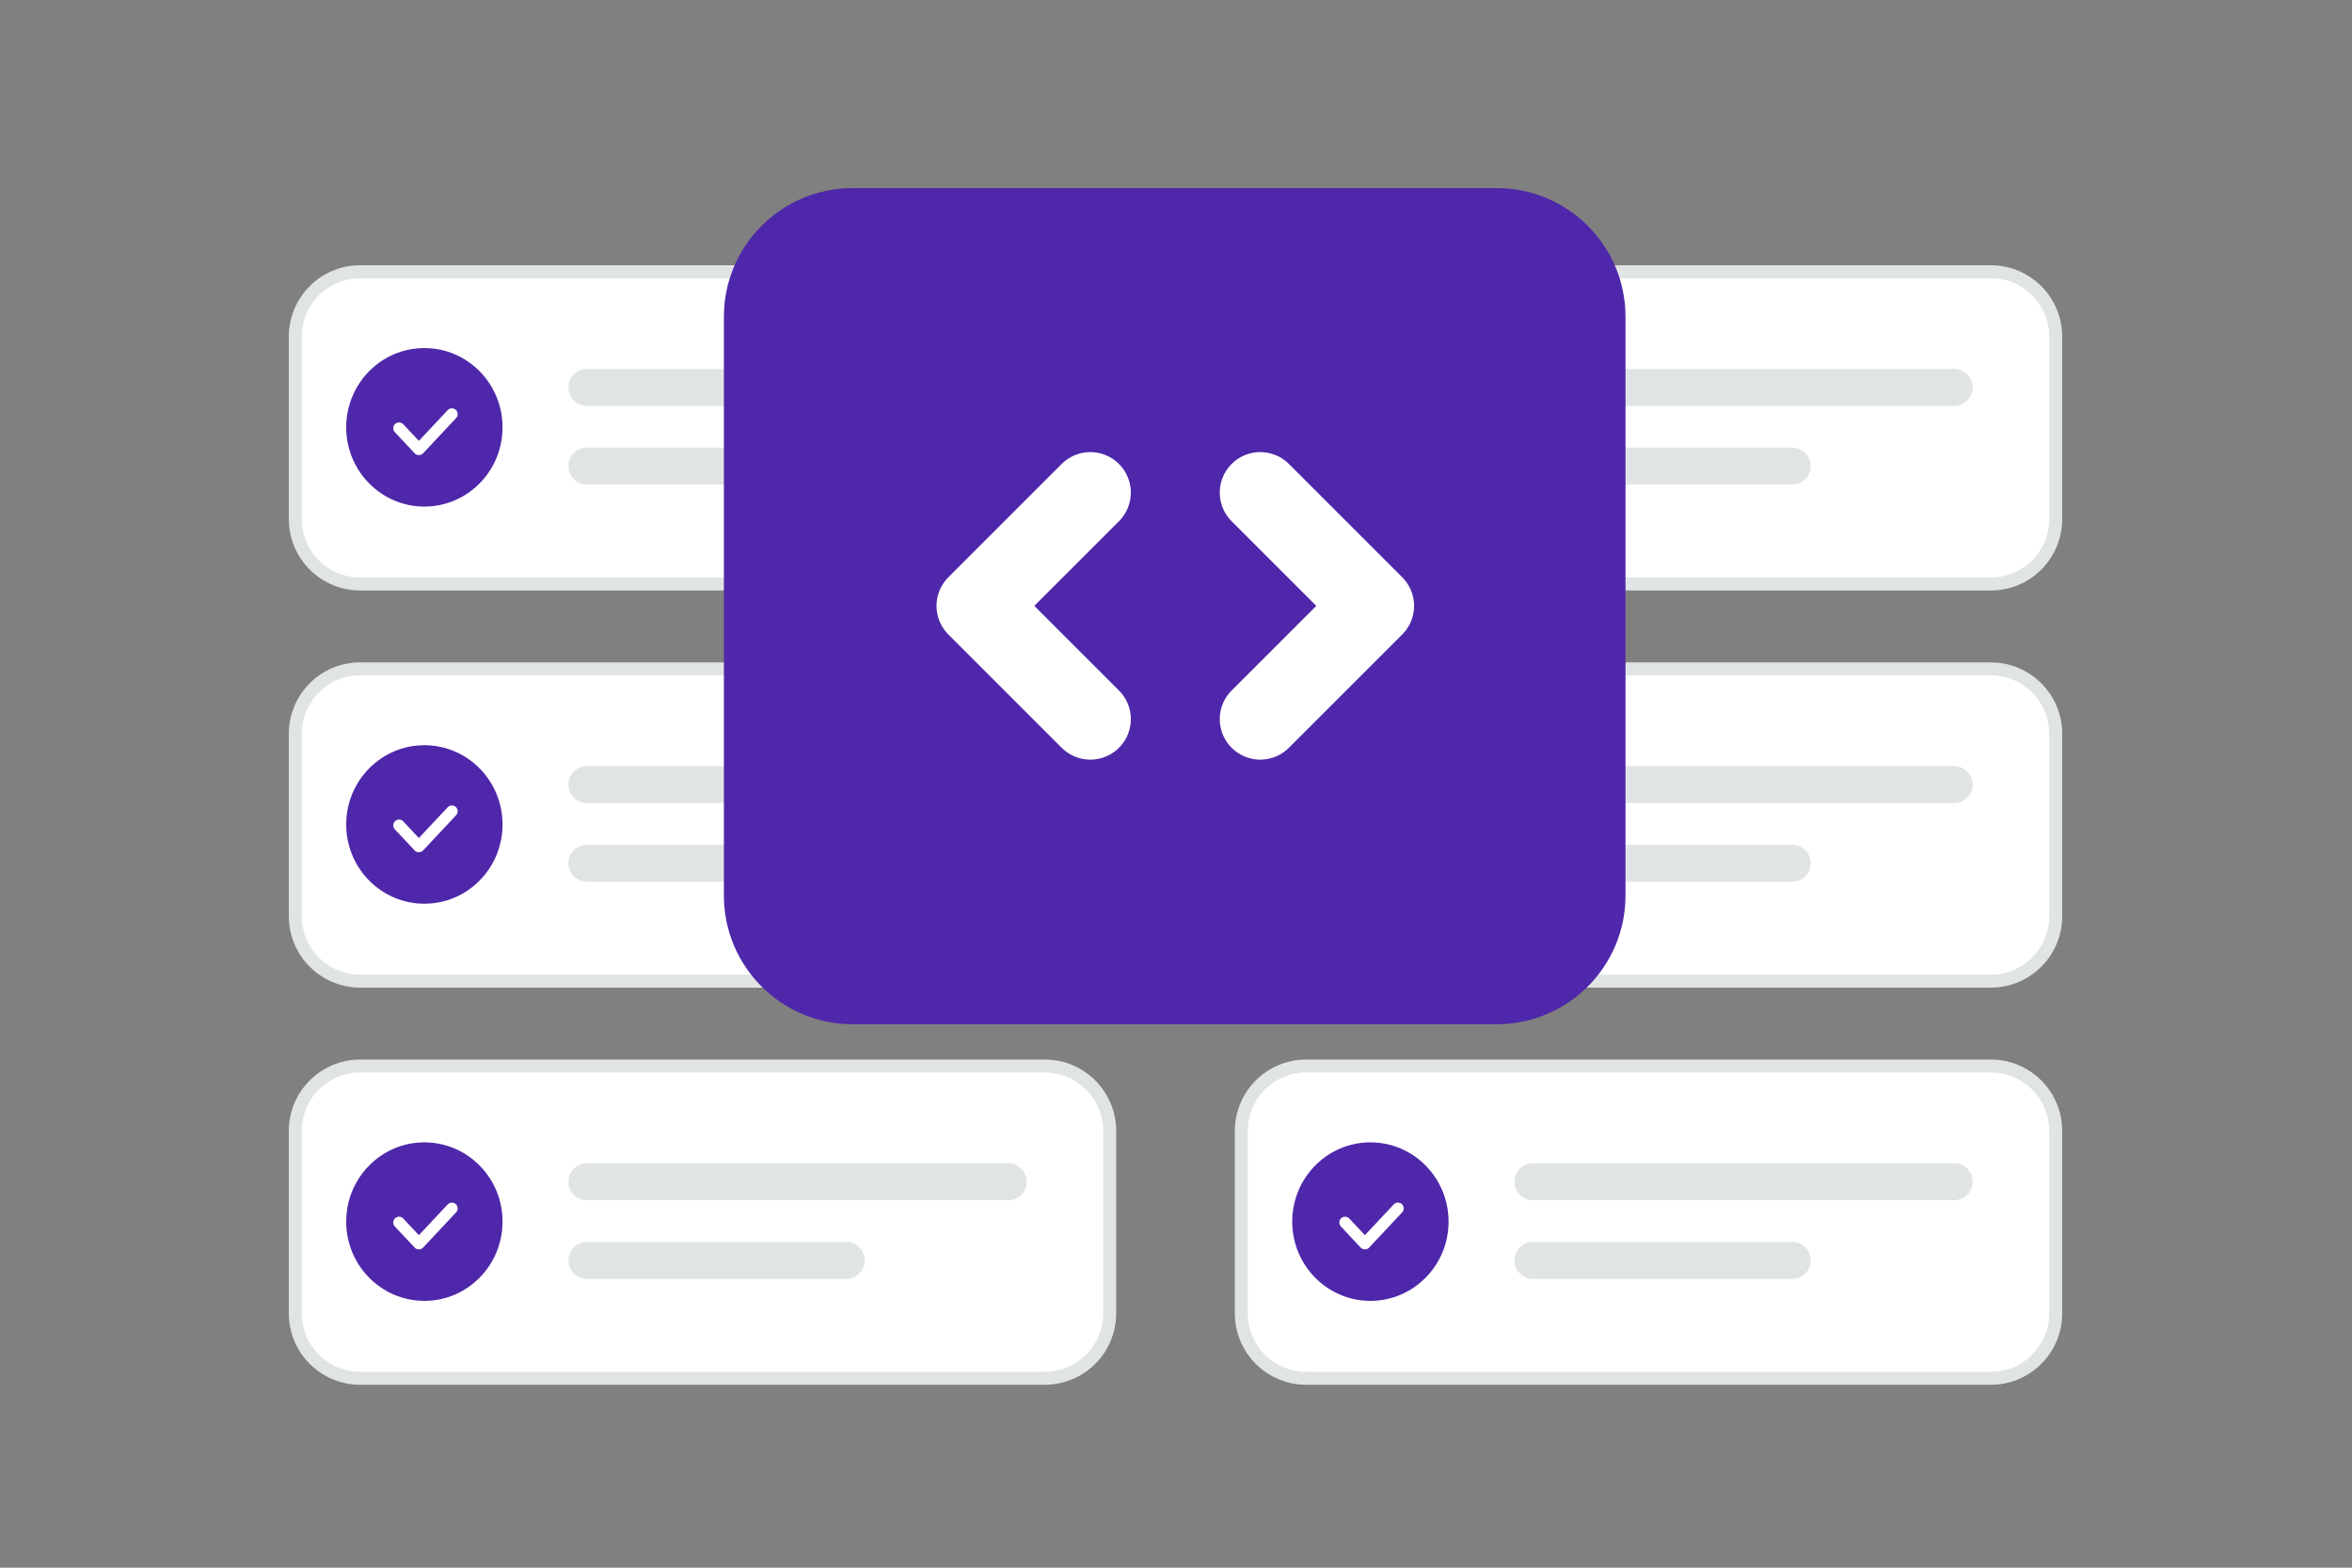 <svg width="900" height="600" viewBox="0 0 900 600" fill="none" xmlns="http://www.w3.org/2000/svg">
<rect x="0" y="0" width="900" height="600" fill="#808080" stroke="none"/>
<g clip-path="url(#clip0_1235_28245)">
<path d="M399.788 408H137.834C124.119 408 113 419.119 113 432.834V502.672C113 516.387 124.119 527.506 137.834 527.506H399.788C413.503 527.506 424.622 516.387 424.622 502.672V432.834C424.622 419.119 413.503 408 399.788 408Z" fill="white" stroke="#E1E4E5" stroke-width="4.967"/>
<path d="M385.775 445.195H224.59C220.677 445.195 217.505 448.367 217.505 452.28C217.505 456.193 220.677 459.365 224.59 459.365H385.775C389.688 459.365 392.86 456.193 392.86 452.28C392.86 448.367 389.688 445.195 385.775 445.195Z" fill="#E1E4E5"/>
<path d="M323.781 475.309H224.59C220.677 475.309 217.505 478.481 217.505 482.394C217.505 486.307 220.677 489.479 224.59 489.479H323.781C327.694 489.479 330.866 486.307 330.866 482.394C330.866 478.481 327.694 475.309 323.781 475.309Z" fill="#E1E4E5"/>
<path fill-rule="evenodd" clip-rule="evenodd" d="M162.387 497.878C145.869 497.878 132.477 484.297 132.477 467.547C132.477 450.796 145.869 437.215 162.387 437.215C178.905 437.215 192.297 450.796 192.297 467.547C192.297 484.297 178.905 497.878 162.387 497.878Z" fill="#4F27AA"/>
<path d="M172.919 462.492L160.284 475.973L152.698 467.886" stroke="white" stroke-width="4.431" stroke-linecap="round" stroke-linejoin="round"/>
<path d="M761.788 408H499.834C486.119 408 475 419.119 475 432.834V502.672C475 516.387 486.119 527.506 499.834 527.506H761.788C775.503 527.506 786.622 516.387 786.622 502.672V432.834C786.622 419.119 775.503 408 761.788 408Z" fill="white" stroke="#E1E4E5" stroke-width="4.967"/>
<path d="M747.775 445.195H586.59C582.677 445.195 579.505 448.367 579.505 452.28C579.505 456.193 582.677 459.365 586.59 459.365H747.775C751.688 459.365 754.86 456.193 754.86 452.28C754.86 448.367 751.688 445.195 747.775 445.195Z" fill="#E1E4E5"/>
<path d="M685.781 475.309H586.59C582.677 475.309 579.505 478.481 579.505 482.394C579.505 486.307 582.677 489.479 586.59 489.479H685.781C689.694 489.479 692.866 486.307 692.866 482.394C692.866 478.481 689.694 475.309 685.781 475.309Z" fill="#E1E4E5"/>
<path fill-rule="evenodd" clip-rule="evenodd" d="M524.387 497.878C507.869 497.878 494.477 484.297 494.477 467.547C494.477 450.796 507.869 437.215 524.387 437.215C540.905 437.215 554.297 450.796 554.297 467.547C554.297 484.297 540.905 497.878 524.387 497.878Z" fill="#4F27AA"/>
<path d="M534.919 462.492L522.284 475.973L514.698 467.886" stroke="white" stroke-width="4.431" stroke-linecap="round" stroke-linejoin="round"/>
<path d="M761.788 256H499.834C486.119 256 475 267.119 475 280.834V350.672C475 364.387 486.119 375.506 499.834 375.506H761.788C775.503 375.506 786.622 364.387 786.622 350.672V280.834C786.622 267.119 775.503 256 761.788 256Z" fill="white" stroke="#E1E4E5" stroke-width="4.967"/>
<path d="M747.775 293.195H586.59C582.677 293.195 579.505 296.367 579.505 300.28C579.505 304.193 582.677 307.365 586.59 307.365H747.775C751.688 307.365 754.86 304.193 754.86 300.28C754.86 296.367 751.688 293.195 747.775 293.195Z" fill="#E1E4E5"/>
<path d="M685.781 323.309H586.59C582.677 323.309 579.505 326.481 579.505 330.394C579.505 334.307 582.677 337.479 586.59 337.479H685.781C689.694 337.479 692.866 334.307 692.866 330.394C692.866 326.481 689.694 323.309 685.781 323.309Z" fill="#E1E4E5"/>
<path fill-rule="evenodd" clip-rule="evenodd" d="M524.387 345.878C507.869 345.878 494.477 332.297 494.477 315.547C494.477 298.796 507.869 285.215 524.387 285.215C540.905 285.215 554.297 298.796 554.297 315.547C554.297 332.297 540.905 345.878 524.387 345.878Z" fill="#4F27AA"/>
<path d="M534.919 310.492L522.284 323.973L514.698 315.886" stroke="white" stroke-width="4.431" stroke-linecap="round" stroke-linejoin="round"/>
<path d="M399.788 256H137.834C124.119 256 113 267.119 113 280.834V350.672C113 364.387 124.119 375.506 137.834 375.506H399.788C413.503 375.506 424.622 364.387 424.622 350.672V280.834C424.622 267.119 413.503 256 399.788 256Z" fill="white" stroke="#E1E4E5" stroke-width="4.967"/>
<path d="M385.775 293.195H224.59C220.677 293.195 217.505 296.367 217.505 300.28C217.505 304.193 220.677 307.365 224.59 307.365H385.775C389.688 307.365 392.86 304.193 392.86 300.28C392.86 296.367 389.688 293.195 385.775 293.195Z" fill="#E1E4E5"/>
<path d="M323.781 323.309H224.59C220.677 323.309 217.505 326.481 217.505 330.394C217.505 334.307 220.677 337.479 224.59 337.479H323.781C327.694 337.479 330.866 334.307 330.866 330.394C330.866 326.481 327.694 323.309 323.781 323.309Z" fill="#E1E4E5"/>
<path fill-rule="evenodd" clip-rule="evenodd" d="M162.387 345.878C145.869 345.878 132.477 332.297 132.477 315.547C132.477 298.796 145.869 285.215 162.387 285.215C178.905 285.215 192.297 298.796 192.297 315.547C192.297 332.297 178.905 345.878 162.387 345.878Z" fill="#4F27AA"/>
<path d="M172.919 310.492L160.284 323.973L152.698 315.886" stroke="white" stroke-width="4.431" stroke-linecap="round" stroke-linejoin="round"/>
<path d="M761.788 104H499.834C486.119 104 475 115.119 475 128.834V198.672C475 212.387 486.119 223.506 499.834 223.506H761.788C775.503 223.506 786.622 212.387 786.622 198.672V128.834C786.622 115.119 775.503 104 761.788 104Z" fill="white" stroke="#E1E4E5" stroke-width="4.967"/>
<path d="M747.775 141.195H586.59C582.677 141.195 579.505 144.367 579.505 148.28C579.505 152.193 582.677 155.365 586.59 155.365H747.775C751.688 155.365 754.86 152.193 754.86 148.28C754.86 144.367 751.688 141.195 747.775 141.195Z" fill="#E1E4E5"/>
<path d="M685.781 171.309H586.59C582.677 171.309 579.505 174.481 579.505 178.394C579.505 182.307 582.677 185.479 586.59 185.479H685.781C689.694 185.479 692.866 182.307 692.866 178.394C692.866 174.481 689.694 171.309 685.781 171.309Z" fill="#E1E4E5"/>
<path fill-rule="evenodd" clip-rule="evenodd" d="M524.387 193.878C507.869 193.878 494.477 180.297 494.477 163.547C494.477 146.796 507.869 133.215 524.387 133.215C540.905 133.215 554.297 146.796 554.297 163.547C554.297 180.297 540.905 193.878 524.387 193.878Z" fill="#4F27AA"/>
<path d="M534.919 158.492L522.284 171.973L514.698 163.886" stroke="white" stroke-width="4.431" stroke-linecap="round" stroke-linejoin="round"/>
<path d="M399.788 104H137.834C124.119 104 113 115.119 113 128.834V198.672C113 212.387 124.119 223.506 137.834 223.506H399.788C413.503 223.506 424.622 212.387 424.622 198.672V128.834C424.622 115.119 413.503 104 399.788 104Z" fill="white" stroke="#E1E4E5" stroke-width="4.967"/>
<path d="M385.775 141.195H224.59C220.677 141.195 217.505 144.367 217.505 148.28C217.505 152.193 220.677 155.365 224.59 155.365H385.775C389.688 155.365 392.86 152.193 392.86 148.28C392.86 144.367 389.688 141.195 385.775 141.195Z" fill="#E1E4E5"/>
<path d="M323.781 171.309H224.59C220.677 171.309 217.505 174.481 217.505 178.394C217.505 182.307 220.677 185.479 224.59 185.479H323.781C327.694 185.479 330.866 182.307 330.866 178.394C330.866 174.481 327.694 171.309 323.781 171.309Z" fill="#E1E4E5"/>
<path fill-rule="evenodd" clip-rule="evenodd" d="M162.387 193.878C145.869 193.878 132.477 180.297 132.477 163.547C132.477 146.796 145.869 133.215 162.387 133.215C178.905 133.215 192.297 146.796 192.297 163.547C192.297 180.297 178.905 193.878 162.387 193.878Z" fill="#4F27AA"/>
<path d="M172.919 158.492L160.284 171.973L152.698 163.886" stroke="white" stroke-width="4.431" stroke-linecap="round" stroke-linejoin="round"/>
<path fill-rule="evenodd" clip-rule="evenodd" d="M572.714 392H326.286C299.066 392 277 369.959 277 342.769V121.231C277 94.041 299.066 72 326.286 72H572.714C599.934 72 622 94.041 622 121.231V342.769C622 369.959 599.934 392 572.714 392Z" fill="#4F27AA"/>
<path d="M417.216 275.234L373.865 231.882L417.216 188.531M482.246 188.531L525.597 231.882L482.246 275.234" stroke="white" stroke-width="31" stroke-linecap="round" stroke-linejoin="round"/>
</g>
<defs>
<clipPath id="clip0_1235_28245">
<rect width="900" height="600" fill="white"/>
</clipPath>
</defs>
</svg>
